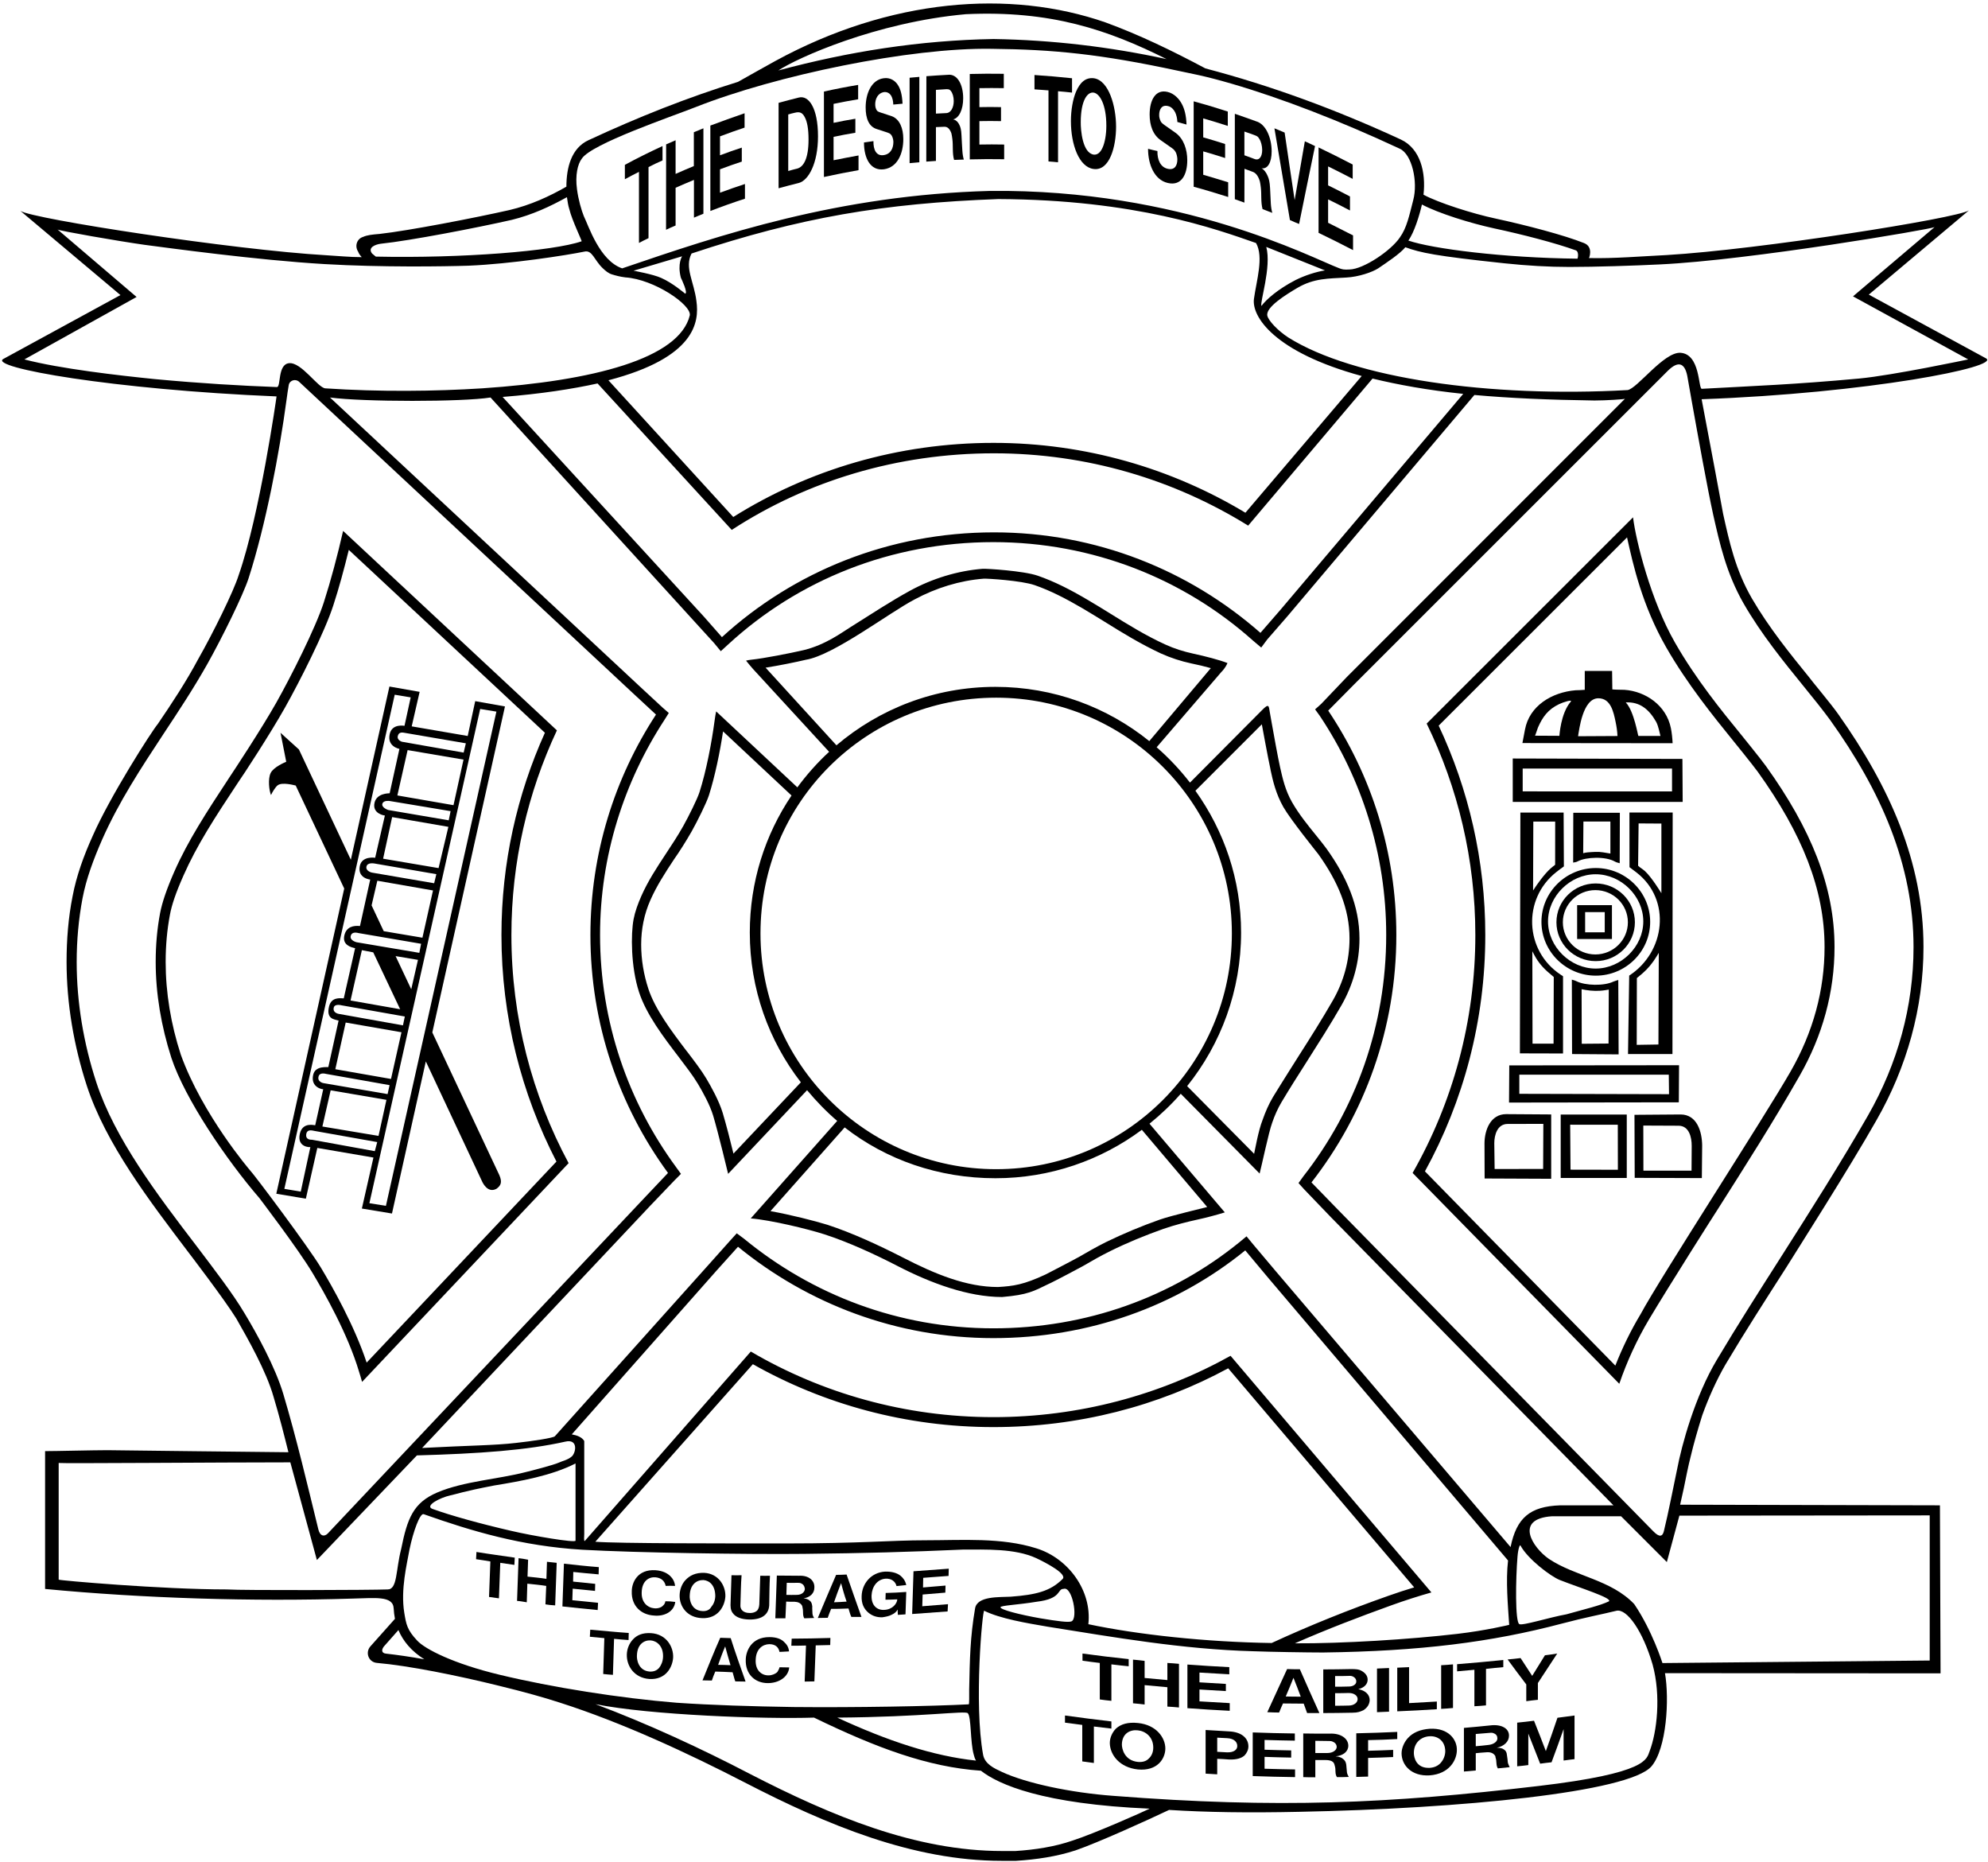 <?xml version="1.0" encoding="UTF-8"?>
<svg xmlns="http://www.w3.org/2000/svg" xmlns:xlink="http://www.w3.org/1999/xlink" width="536pt" height="502pt" viewBox="0 0 536 502" version="1.1">
<g id="surface1">
<path style=" stroke:none;fill-rule:nonzero;fill:rgb(0%,0%,0%);fill-opacity:1;" d="M 5.5 56.848 L 5.379 56.746 C 5.406 56.777 5.445 56.812 5.5 56.848 "/>
<path style=" stroke:none;fill-rule:nonzero;fill:rgb(0%,0%,0%);fill-opacity:1;" d="M 530.848 56.719 C 530.898 56.684 530.938 56.648 530.961 56.617 L 530.848 56.719 "/>
<path style=" stroke:none;fill-rule:nonzero;fill:rgb(0%,0%,0%);fill-opacity:1;" d="M 535.438 96.582 L 503.863 79.414 L 530.848 56.719 C 527.625 58.852 474.219 67.285 449.352 68.754 C 443.09 69.051 435.02 69.734 428.414 69.562 C 428.414 69.656 429.711 66.562 427.09 65.523 C 421.637 63.352 411.539 60.711 403.273 58.922 C 397.012 57.598 387.754 54.633 383.801 52.484 C 384.484 46.52 382.992 40.09 377.711 37.617 C 360.199 29.523 342.688 23.09 325.008 18.445 C 316.059 13.672 307.156 9.367 298.078 6.047 C 272.27 -2.926 239.977 -0.441 209.035 16.441 C 205.754 18.273 202.43 20.105 198.98 22.066 C 185.602 26.199 172.223 31.48 158.676 37.785 C 154.031 39.918 152.711 45.199 152.711 50.312 C 148.109 52.953 142.996 55.297 137.371 56.617 C 127.957 58.75 110.105 62.199 102.352 63.055 C 100.348 63.223 99.027 63.352 97.879 63.863 C 96.215 64.371 95.578 66.332 96.555 67.824 C 96.727 68.336 97.066 68.805 97.535 69.316 C 94.254 69.316 91.102 68.977 87.992 68.805 C 63.082 67.379 8.777 59.02 5.5 56.848 L 32.477 79.539 L 0.906 96.754 C -3.227 99.055 30.465 105.023 74.562 106.855 C 74.562 107.027 70.02 138.871 64.348 155.035 C 63.027 159.34 57.402 170.715 53.441 177.66 C 50.16 183.797 46.367 189.547 42.531 195.172 C 40.84 197.188 29.664 214.684 25.023 225.254 C 22.551 230.703 20.59 236.16 19.566 241.613 C 18.418 247.363 17.949 253.328 17.949 259.25 C 17.949 270.5 19.91 281.918 23.402 292.652 C 28.516 308.332 40.402 323.84 50.797 337.559 C 50.797 337.559 60.555 350.301 63.707 355.41 C 66.816 360.863 71.801 369.598 73.762 376.543 C 75.297 381.656 76.531 386.516 77.766 391.457 C 63.027 391.285 40.402 391.07 28.984 390.902 C 25.363 390.902 14.965 391.156 12.156 391.156 L 12.156 428.309 C 38.316 430.824 68.309 431.762 95.023 430.906 C 100.988 430.781 105.973 430.055 106.141 433.551 C 106.184 434.488 106.312 435.426 106.484 436.363 L 99.879 443.773 C 98.391 445.438 99.367 448.078 101.668 448.25 C 110.062 448.973 123.27 451.613 134.602 454.426 C 141.121 456.004 147.043 457.664 151.047 458.984 C 167.578 464.27 185.43 472.535 200.77 480.457 C 223.094 492.004 246.23 501.59 270.004 501.59 C 271.324 501.59 272.645 501.59 273.965 501.59 C 279.418 501.25 284.871 500.441 289.984 498.777 C 296.125 496.66 309.516 490.574 315.207 487.871 C 325.137 488.512 336.723 488.68 350.273 488.383 C 393.855 487.531 439.148 483.102 445.238 476.156 C 449.371 471.34 450.121 457.949 448.906 451.008 L 523.207 451.062 L 523.039 405.77 L 452.992 405.602 C 453.676 402.66 454.312 399.68 454.824 397.035 C 455.168 395.375 455.508 393.883 455.805 392.734 C 456.656 389.113 457.809 385.148 458.961 381.484 C 460.621 376.887 462.75 372.07 465.223 367.809 C 470.336 359.203 475.957 350.469 481.582 341.691 C 483.844 338.035 498.582 314.938 505.867 302.07 C 514.133 287.668 518.605 271.648 518.605 255.289 C 518.605 232.195 509.316 211.871 495.641 192.531 C 493.809 189.891 487.844 182.773 487.844 182.645 C 482.73 176.34 476.98 169.27 472.336 161.301 C 467.863 153.547 466.242 145.961 464.582 138.508 C 464.582 138.379 460.621 117.203 458.789 107.617 C 503.566 106 539.738 98.883 535.438 96.582 Z M 402.848 61.562 C 410.43 63.18 419.465 65.523 424.875 67.484 C 425.598 67.738 425.543 69.086 425.328 69.727 C 405.348 69.512 386.145 67.059 379.715 64.844 C 381.344 62.586 382.75 57.887 383.379 55.129 C 387.855 57.492 396.371 60.156 402.848 61.562 Z M 260.414 3.824 C 283.301 2.762 298.727 8.031 314.527 15.93 C 299.188 12.605 283.68 10.773 267.871 10.52 C 248.02 10.859 228.848 13.887 209.844 18.996 C 214.758 15.723 236.066 6.008 260.414 3.824 Z M 156.887 42.73 C 159.527 38.766 180.789 31.523 187.52 28.883 C 209.121 20.32 245.465 12.777 267.402 13.16 C 284.02 13.332 296.676 14.566 317.68 19.086 C 321.301 19.895 324.195 20.277 332.121 22.578 C 345.672 26.539 361.434 32.633 377.41 40.09 C 380.691 41.578 382.355 48.992 381.035 53.934 C 379.926 58.238 379.285 61.434 377.41 64.031 C 375.027 67.566 367.656 72.555 363.863 72.641 C 362.371 72.723 361.945 72.641 361.051 72.297 C 353.594 69.484 318.523 50.898 266.895 51.465 C 226.035 52.57 194.207 63.309 167.75 72.34 C 161.656 70.254 158.676 60.836 157.398 58.238 C 156.801 56.789 155.906 53.723 155.566 50.996 C 155.055 47.246 155.734 44.223 156.887 42.73 Z M 355.895 193.039 C 367.102 209.871 373.746 230.195 373.746 252.008 C 373.746 276.633 365.48 299.086 351.422 317.066 L 350.102 318.898 L 351.594 320.559 L 358.879 328.145 L 435.016 405.77 L 420.656 405.77 C 412.508 406.047 408.879 409.156 407.277 417.02 L 343.84 342.504 L 337.875 335.43 L 336.086 333.258 L 334.082 334.918 C 315.934 349.617 292.969 358.055 267.828 358.055 C 242.266 358.055 218.961 348.977 200.641 333.938 L 198.641 332.445 L 196.977 334.277 L 191.227 340.715 L 149.602 387.152 C 149.133 387.621 143.465 388.473 139.16 388.941 C 133.367 389.625 126.551 389.625 113.812 390.305 L 175.336 324.992 L 181.938 318.09 L 183.598 316.426 L 182.277 314.594 C 169.41 297.086 161.785 275.441 161.785 252.008 C 161.785 230.703 168.262 210.723 179.168 194.023 L 180.32 192.188 L 178.656 190.742 L 172.223 184.777 L 88.973 107.148 C 97.938 108.359 124.719 108.359 132.258 107.148 L 187.73 168.074 L 192.547 173.359 L 194.336 175.531 L 196.34 173.699 C 215.172 156.359 240.266 146.133 267.828 146.133 C 294.586 146.133 319.215 156.02 337.875 172.719 L 340.047 174.551 L 341.664 172.379 L 347.117 166.113 L 397.52 106.469 C 406.938 107.32 417.676 107.789 429.902 107.957 C 433.012 107.957 438.125 107.617 438.125 107.488 L 363.141 182.477 L 356.238 189.719 L 354.574 191.211 Z M 420.539 425.895 C 425.992 428.039 435.074 430.848 433.754 431.672 C 431.277 432.828 427.645 433.656 422.359 435.141 C 417.734 435.969 410.465 438.281 409.641 437.785 C 408.48 437.289 408.648 425.562 409.145 419.617 C 409.309 417.469 409.805 416.148 409.969 416.641 C 411.949 420.277 418.062 424.902 420.539 425.895 Z M 279.418 417.359 C 270.004 414.379 259.438 415.188 249.68 415.188 C 240.094 415.188 232.172 416.039 212.188 416.039 C 195.828 416.039 166.477 416.07 160.512 415.582 L 202.984 367.723 C 222.156 378.547 244.312 384.68 267.828 384.68 C 290.625 384.68 312.27 379.059 331.141 368.832 L 381.289 427.883 C 378.988 428.566 376.688 429.332 374.387 430.141 C 363.734 433.891 353.297 438.066 342.859 442.879 C 325.176 442.625 306.688 440.621 293.438 437.809 C 294.461 428.734 287.98 420 279.418 417.359 Z M 288.906 437.043 C 288.082 437.375 285.438 437.043 280.484 436.219 C 274.867 435.227 269.746 433.906 269.746 433.246 C 269.746 432.75 274.539 432.586 279.492 431.758 C 286.43 430.934 284.945 428.289 286.762 428.289 C 289.074 427.465 290.727 436.219 288.906 437.043 Z M 375.195 432.699 C 378.859 431.379 382.48 430.227 385.934 429.246 L 331.781 365.465 C 312.777 376.031 290.965 381.996 267.828 381.996 C 244.055 381.996 221.602 375.562 202.43 364.316 L 157.652 415.398 C 157.355 415.398 157.523 414.035 157.523 413.527 L 157.523 388.43 C 156.887 387.363 155.566 386.898 154.16 386.641 L 193.188 342.504 L 198.98 336.07 C 217.812 351.449 241.758 360.695 267.828 360.695 C 293.605 360.695 317.254 352.09 335.742 337.047 L 341.836 344.336 L 406.598 420.641 C 405.957 426.094 406.566 432.871 406.906 437.984 C 406.906 437.984 400.754 439.5 392.906 440.418 C 380.238 441.898 361.961 443.043 349.121 442.965 C 357.855 439.133 366.461 435.852 375.195 432.699 Z M 345.285 164.312 L 339.836 170.59 C 320.676 153.742 295.57 143.5 267.984 143.5 C 239.738 143.5 213.973 154.07 194.645 171.746 L 189.855 166.297 L 135.512 106.996 C 145.918 106.172 154.344 104.848 161.117 103.363 L 197.289 142.84 C 217.605 129.625 241.887 122.191 267.984 122.191 C 293.09 122.191 316.547 129.297 336.531 141.684 L 370.062 102.043 C 376.836 103.691 384.93 105.18 394.512 106.172 Z M 335.785 138.211 C 315.977 126.277 292.668 119.379 267.871 119.379 C 242.141 119.379 218.023 126.621 197.703 139.359 L 164.043 102.504 C 187.562 96.371 188.539 86.742 187.773 81.203 C 187.137 75.918 184.492 72.129 186.453 68.336 C 215.852 58.578 238.164 54.809 269.18 53.656 C 306.188 53.82 327.938 61.773 338.652 65.508 C 340.781 69.297 338.77 75.578 338.086 80.562 C 337.449 85.336 343.539 94.922 367.145 101.355 Z M 340.113 82.469 C 339.59 81.633 342.871 72 341.41 66.562 L 357.238 72.891 C 355.047 73.215 351.93 74.176 349.289 75.496 C 344.496 77.973 341.32 80.801 340.113 82.469 Z M 183.574 74.867 C 183.738 75.195 185.559 78.996 184.73 79.16 C 184.73 79.16 181.355 76.262 178.281 74.922 C 176.137 73.93 170.816 72.973 170.816 72.973 L 183.906 69.086 C 183.906 69.086 182.586 71.066 183.574 74.867 Z M 102.645 65.703 C 110.57 64.879 128.574 61.406 137.992 59.262 C 143.441 57.938 148.398 55.629 152.855 53.148 C 153.023 54.305 153.188 55.461 153.52 56.453 C 154.18 59.262 156.984 65.039 156.82 65.039 C 149.223 67.684 124.613 69.668 101.32 69.172 L 100.328 68.348 C 99.008 66.695 101.32 65.867 102.645 65.703 Z M 41.773 102.191 C 32.035 101.215 16.16 99.395 6.574 96.883 L 36.824 80.051 L 15.52 61.859 C 15.82 62.199 32.035 65.02 38.953 65.992 C 45.184 66.805 69.215 70.117 87.547 71.188 C 103.02 72.09 119.688 71.836 126.336 71.617 C 137.758 71.148 152.754 68.805 157.566 67.824 C 159.695 67.312 160.211 70.125 162.508 72.297 C 163.234 72.98 164 73.66 164.98 73.961 C 165.961 74.258 167.152 74.598 168.602 74.77 C 176.398 75.281 186.453 82.184 185.984 84.996 C 183.152 96.672 159.941 102.676 129.961 104.68 C 117.434 105.488 102.223 105.656 87.695 104.68 C 85.691 104.508 81.262 97.562 77.938 97.902 C 74.785 98.203 75.809 104.336 74.656 104.336 C 64.984 103.977 54.004 103.34 41.773 102.191 Z M 76.402 375.82 C 74.23 368.492 69.203 359.414 65.965 354.047 C 62.727 348.594 57.871 342.332 53.016 335.898 C 42.449 322.094 30.902 306.883 25.957 291.715 C 22.551 281.277 20.676 270.242 20.676 259.293 C 20.676 253.5 21.188 247.746 22.254 242.121 C 23.23 236.969 25.148 231.77 27.535 226.316 C 32.094 216.047 37.93 207.188 44.152 197.727 C 48.07 191.805 52.16 185.629 55.91 178.98 C 59.832 171.996 65.539 160.449 67.031 155.848 C 71.676 141.402 75.34 122.062 77.258 107.746 C 77.469 106.254 77.641 104.934 77.852 103.781 C 78.109 102.461 79.727 102.035 80.664 102.93 L 170.434 186.652 L 176.867 192.617 C 165.703 209.699 159.188 230.109 159.188 252.051 C 159.188 276.035 166.941 298.191 180.105 316.172 L 173.414 323.242 L 88.418 413.312 C 87.438 414.336 86.246 414.078 85.82 412.203 C 82.922 400.359 79.941 387.707 76.402 375.82 Z M 104.48 428.438 C 100.348 428.609 65.84 428.734 61.066 428.438 C 43.727 428.438 15.82 426.008 15.82 425.797 L 15.82 394.352 C 16.672 394.523 59.789 394.184 78.277 394.184 L 85.438 420.512 L 112.406 392.309 C 129.344 391.844 142.188 390.902 152.41 388.602 C 155.863 387.789 155.352 391.414 154.203 392.562 C 153.051 393.586 151.391 393.883 150.75 394.227 C 149.258 394.906 143.125 396.484 141.676 396.824 C 134.262 398.742 125.059 399.254 117.859 402.32 C 111.426 405.09 109.824 409.266 108.164 417.531 C 106.672 423.281 107.188 428.488 104.48 428.438 Z M 155.176 394.48 L 155.176 415.293 C 155.176 415.953 143.449 413.973 137.832 412.648 C 129.902 410.832 121.48 408.52 116.523 406.703 C 114.539 405.879 118.508 403.73 121.48 403.07 C 123.133 402.738 124.617 402.078 133.207 400.426 C 140.309 399.27 148.734 397.785 155.176 394.48 Z M 104.012 445.734 C 102.82 445.605 102.691 444.586 103.844 443.434 L 107.422 439.387 C 108.656 442.328 110.871 445.055 114.406 447.27 C 110.66 446.586 107.078 446.078 104.012 445.734 Z M 134.73 451.445 C 122.289 448.461 114.621 444.543 112.492 442.242 C 109.766 439.344 109.508 437.852 108.996 434.699 C 107.977 428.438 109.723 421.578 110.402 417.699 C 111.426 412.715 113.258 407.773 114.238 408.156 C 127.148 412.715 140.609 416.762 157.055 417.742 C 171.199 418.551 201.793 419.02 216.789 418.852 C 233.148 418.68 245.035 418.34 259.566 417.699 C 265.871 417.699 273.625 417.359 279.379 420 C 282.188 421.324 287.812 424.305 286.492 425.625 C 283.211 428.906 279.379 429.887 272.473 430.398 C 269.492 430.566 263.402 430.148 262.891 433.602 C 261.57 441.355 261.48 447.125 261.309 455.391 C 261.309 457.051 261.355 459.41 261.188 459.41 C 251.305 459.922 230.551 460.305 213.891 460.137 C 202.773 459.965 191.863 459.625 182.449 458.984 C 167.195 457.75 148.875 454.852 134.73 451.445 Z M 263.145 474.578 C 251.555 473.344 239.285 469.254 225.734 462.988 C 248.785 462.82 260.203 461.074 260.93 461.797 C 261.906 462.777 261.566 469.551 262.547 473.004 C 262.676 473.516 262.844 474.066 263.145 474.578 Z M 289.176 496.137 C 284.359 497.801 279.078 498.609 273.797 498.949 C 272.645 498.949 271.324 498.949 270.172 498.949 C 246.867 498.949 224.246 489.535 202.09 478.113 C 189.18 471.383 174.566 464.609 160.551 459.367 C 175.363 462.332 206.16 463.426 219.473 462.988 C 236.258 471.129 250.156 476.324 264.473 477.305 C 269.234 481.031 281.152 486.312 309.969 487.531 C 308.645 488.215 294.93 494.305 289.176 496.137 Z M 444.77 472.023 C 443.918 474.152 444.43 477.945 414.691 481.438 C 374.43 486.168 344.605 487.531 300.211 484.082 C 288.621 483.227 276.691 480.672 270.172 477.648 C 268.043 476.668 265.531 475.516 265.062 473.004 C 262.547 459.285 264.891 433.848 265.359 434.188 C 269.66 436.32 276.777 437.512 282.527 438.492 C 300.211 441.305 318.871 444.586 337.875 445.098 C 342.133 445.266 352.402 445.438 356.703 445.438 C 382.824 445.098 402.121 442.668 421.125 437.641 C 427.387 435.977 431.859 435.168 435.824 434.188 C 438.637 433.551 442.938 439.645 445.582 448.719 C 447.883 457.152 446.73 466.91 444.77 472.023 Z M 520.285 408.48 L 520.285 447.602 L 448.227 448.285 C 448.227 448.285 445.496 439.566 440.617 432.391 C 434.359 425.797 424.723 424.949 417.621 420.215 C 413.223 417.172 408.148 409.395 418.465 408.715 L 437.066 408.715 L 449.41 421.062 L 452.793 408.547 Z M 461.941 138.891 C 463.645 146.391 465.391 154.398 470.078 162.621 C 474.895 171.016 481.07 178.555 486.184 184.859 C 488.996 188.312 491.426 191.336 493.426 194.062 C 507.059 213.109 515.922 232.965 515.922 255.289 C 515.922 271.223 511.66 286.688 503.609 300.746 C 496.152 313.742 488.27 326.098 480.391 338.496 C 474.469 347.785 468.504 357.117 462.922 366.488 C 456.992 376.379 453.41 389.531 452.191 395.984 C 451.129 401.012 449.84 407.73 448.605 412.758 C 448.223 414.25 447.371 414.418 445.75 412.758 L 360.883 326.227 L 353.594 318.727 C 367.953 300.324 376.477 277.188 376.477 252.051 C 376.477 229.641 369.699 208.848 358.109 191.551 L 365.184 184.395 L 449.672 99.949 C 452.441 97.223 454.188 97.777 454.91 101.27 C 455.297 103.355 455.68 105.617 456.145 108.258 C 457.895 117.973 460.277 131.305 461.941 138.891 Z M 501.266 102.035 C 483.586 103.656 473.531 103.996 458.832 104.805 C 457.852 104.805 458.488 95.391 453.035 95.094 C 448.562 94.922 441.488 104.68 438.848 105.145 C 401.633 107.223 364.949 102.027 347.332 90.961 C 344.52 89.129 342.051 86.484 341.711 85.164 C 341.07 82.863 346.82 79.371 349.762 77.621 C 354.32 74.938 358.281 75.109 362.969 74.812 C 366.336 74.641 370.027 73.348 371.602 72.324 C 373.859 70.789 377.445 68.43 378.906 66.645 C 383.039 68.133 386.828 68.977 405.66 70.977 C 411.754 71.617 417.547 71.957 423.129 71.957 C 430.242 71.957 440.641 71.617 447.582 71.273 C 471.867 70.125 520.949 61.73 521.59 61.219 L 499.605 79.883 L 530.664 96.883 C 530.664 96.883 510.34 101.184 501.266 102.035 "/>
<path style=" stroke:none;fill-rule:nonzero;fill:rgb(0%,0%,0%);fill-opacity:1;" d="M 220.547 36.75 C 220.547 29.059 218.023 25.605 215.371 26.297 C 213.547 26.758 211.723 27.219 209.922 27.723 L 209.922 50.746 C 211.723 50.242 213.547 49.781 215.371 49.32 C 217.996 48.629 220.547 44.023 220.547 36.75 Z M 212.523 46.098 L 212.523 30.855 C 213.098 30.672 213.672 30.531 214.273 30.395 C 215.824 29.98 216.473 30.531 217.074 31.777 C 217.598 32.836 217.996 34.586 217.996 37.625 C 217.996 42.734 216.672 44.992 214.922 45.453 C 214.098 45.637 213.324 45.867 212.523 46.098 "/>
<path style=" stroke:none;fill-rule:nonzero;fill:rgb(0%,0%,0%);fill-opacity:1;" d="M 294.84 45.547 C 299.188 46.145 300.914 39.465 300.914 34.172 C 300.914 28.691 298.988 21.691 294.938 21.094 C 292.715 20.816 291.188 22.199 290.09 24.777 C 289.289 26.711 288.738 29.566 288.738 32.648 C 288.738 39.004 290.941 45.039 294.84 45.547 Z M 294.84 24.961 C 296.488 25.191 298.289 28.137 298.289 33.895 C 298.289 36.379 297.863 38.406 297.34 39.648 C 296.688 41.172 295.863 41.77 294.891 41.676 C 291.863 41.262 291.363 35.09 291.391 32.926 C 291.391 27.172 293.141 24.73 294.84 24.961 "/>
<path style=" stroke:none;fill-rule:nonzero;fill:rgb(0%,0%,0%);fill-opacity:1;" d="M 350.258 60.371 C 351.684 53.371 353.105 46.328 354.559 39.375 C 353.633 38.914 352.707 38.5 351.809 38.086 C 350.883 43.379 349.957 48.629 349.059 53.926 C 348.133 47.848 347.258 41.816 346.359 35.734 C 345.434 35.367 344.508 34.953 343.609 34.586 C 344.984 42.828 346.383 51.07 347.785 59.312 C 348.582 59.684 349.434 60.051 350.258 60.371 "/>
<path style=" stroke:none;fill-rule:nonzero;fill:rgb(0%,0%,0%);fill-opacity:1;" d="M 314.812 45.496 C 312.836 45.039 312.012 43.012 312.062 40.711 C 311.215 40.523 310.363 40.34 309.535 40.109 C 309.535 44.348 311.238 48.492 314.863 49.32 C 318.535 50.195 320.109 47.062 320.109 43.195 C 320.109 40.297 319.137 37.395 316.988 35.828 C 315.988 35.137 315.012 34.445 314.039 33.758 C 313.137 33.109 313.035 32.926 312.863 32.512 C 312.664 32.051 312.512 31.547 312.535 30.945 C 312.535 29.613 313.16 28.137 314.938 28.598 C 315.812 28.781 316.461 29.52 316.836 30.258 C 317.188 30.992 317.41 31.914 317.438 32.883 C 318.238 33.109 319.086 33.344 319.91 33.57 C 319.812 30.992 319.336 29.336 318.66 28.047 C 317.938 26.664 316.586 25.191 314.785 24.777 C 311.488 23.992 309.965 27.078 309.965 30.855 C 309.965 33.801 310.84 36.379 313.035 37.855 C 313.887 38.453 314.738 39.051 315.586 39.648 C 316.035 39.973 316.711 40.297 317.137 41.355 C 317.336 41.906 317.438 42.551 317.438 42.965 C 317.438 44.484 316.812 45.961 314.812 45.496 "/>
<path style=" stroke:none;fill-rule:nonzero;fill:rgb(0%,0%,0%);fill-opacity:1;" d="M 238.223 41.816 C 236.27 42.09 235.445 40.387 235.496 38.039 C 234.645 38.176 233.797 38.27 232.945 38.406 C 232.945 42.645 234.672 46.098 238.297 45.637 C 241.969 45.129 243.547 41.398 243.547 37.484 C 243.547 34.586 242.57 32.098 240.422 31.316 C 239.422 30.992 238.445 30.672 237.473 30.348 C 236.57 30.07 236.473 29.887 236.297 29.566 C 236.07 29.152 235.973 28.691 235.973 28.094 C 235.973 26.758 236.594 25.098 238.371 24.82 C 239.246 24.73 239.895 25.191 240.27 25.789 C 240.621 26.387 240.82 27.219 240.844 28.184 C 241.672 28.094 242.496 28.047 243.344 27.953 C 243.219 25.422 242.77 23.945 242.07 22.887 C 241.371 21.781 240.02 20.816 238.223 21.094 C 234.922 21.555 233.395 25.238 233.395 28.969 C 233.395 31.914 234.246 34.172 236.473 34.816 C 237.32 35.09 238.172 35.367 239.02 35.645 C 239.469 35.828 240.121 35.875 240.547 36.797 C 240.77 37.301 240.871 37.855 240.871 38.27 C 240.871 39.789 240.27 41.539 238.223 41.816 "/>
<path style=" stroke:none;fill-rule:nonzero;fill:rgb(0%,0%,0%);fill-opacity:1;" d="M 182.152 50.609 C 183.801 49.871 185.453 49.184 187.102 48.492 L 187.102 58.668 C 187.926 58.301 188.801 57.977 189.652 57.609 L 189.652 34.586 C 188.777 34.953 187.926 35.273 187.074 35.645 L 187.074 44.762 C 185.426 45.453 183.777 46.145 182.152 46.879 L 182.152 37.809 C 181.301 38.176 180.453 38.547 179.602 38.914 C 179.578 46.605 179.578 54.246 179.578 61.938 C 180.426 61.523 181.277 61.156 182.152 60.785 L 182.152 50.609 "/>
<path style=" stroke:none;fill-rule:nonzero;fill:rgb(0%,0%,0%);fill-opacity:1;" d="M 335.535 45.496 C 336.258 45.773 337.035 46.051 337.785 46.328 C 338.684 46.648 339.309 47.617 339.684 48.906 C 339.809 49.41 339.859 49.965 339.934 50.473 C 340.184 52.453 339.883 54.387 340.41 56.367 C 341.285 56.688 342.16 57.059 343.035 57.379 C 342.859 56.828 342.684 55.766 342.633 54.848 C 342.559 53.465 342.484 52.082 342.434 50.703 C 342.336 48.996 342.133 48.215 341.785 47.434 C 341.41 46.512 340.785 45.684 340.133 45.359 C 341.758 45.637 342.859 43.84 342.859 40.801 C 342.859 37.164 341.309 33.434 338.66 32.695 C 336.734 32.008 334.836 31.316 332.934 30.672 L 332.934 53.695 C 333.785 54.02 334.637 54.293 335.512 54.617 C 335.512 51.578 335.512 48.539 335.535 45.496 Z M 335.512 35.461 C 336.461 35.781 337.41 36.105 338.359 36.473 C 339.059 36.703 339.258 36.98 339.508 37.395 C 340.008 38.129 340.309 39.375 340.309 40.434 C 340.309 42.137 339.586 43.336 338.285 42.875 C 337.359 42.504 336.41 42.184 335.512 41.859 L 335.512 35.461 "/>
<path style=" stroke:none;fill-rule:nonzero;fill:rgb(0%,0%,0%);fill-opacity:1;" d="M 172.277 65.484 C 173.129 65.023 173.977 64.609 174.852 64.195 L 174.852 45.039 C 176.102 44.395 177.352 43.797 178.629 43.242 L 178.629 39.375 C 175.227 40.938 171.852 42.598 168.477 44.438 L 168.477 48.309 C 169.727 47.617 171.004 46.973 172.277 46.328 L 172.277 65.484 "/>
<path style=" stroke:none;fill-rule:nonzero;fill:rgb(0%,0%,0%);fill-opacity:1;" d="M 282.691 43.52 C 283.539 43.562 284.391 43.656 285.266 43.746 L 285.266 24.594 C 286.516 24.684 287.766 24.82 289.039 24.961 L 289.039 21.094 C 285.641 20.723 282.289 20.449 278.914 20.219 L 278.914 24.086 C 280.164 24.176 281.414 24.27 282.691 24.363 L 282.691 43.52 "/>
<path style=" stroke:none;fill-rule:nonzero;fill:rgb(0%,0%,0%);fill-opacity:1;" d="M 252.344 34.262 C 253.094 34.215 253.844 34.215 254.594 34.172 C 255.52 34.125 256.117 34.816 256.52 35.965 C 256.645 36.426 256.691 36.934 256.77 37.438 C 257.02 39.281 256.719 41.355 257.242 43.105 C 258.117 43.059 258.992 43.059 259.867 43.012 C 259.691 42.504 259.52 41.539 259.469 40.617 C 259.395 39.281 259.293 37.945 259.242 36.566 C 259.168 34.906 258.969 34.215 258.617 33.57 C 258.242 32.789 257.617 32.281 256.969 32.191 C 258.594 31.82 259.691 29.52 259.691 26.48 C 259.691 22.844 258.145 19.805 255.492 20.172 C 253.57 20.262 251.668 20.402 249.77 20.539 C 249.742 28.23 249.742 35.922 249.742 43.562 C 250.594 43.52 251.469 43.426 252.344 43.379 Z M 252.344 24.223 C 253.293 24.176 254.242 24.086 255.195 24.039 C 255.895 24.039 256.094 24.176 256.344 24.5 C 256.844 25.055 257.145 26.156 257.145 27.219 C 257.145 28.922 256.418 30.441 255.117 30.488 C 254.195 30.531 253.242 30.578 252.344 30.625 L 252.344 24.223 "/>
<path style=" stroke:none;fill-rule:nonzero;fill:rgb(0%,0%,0%);fill-opacity:1;" d="M 364.809 63.457 C 362.559 62.305 360.309 61.156 358.082 60.051 L 358.082 53.742 C 360.031 54.707 362.008 55.676 363.98 56.734 L 363.98 52.961 C 362.008 51.898 360.031 50.934 358.082 49.965 L 358.082 44.855 C 360.281 45.914 362.48 47.062 364.707 48.215 L 364.707 44.348 C 361.633 42.734 358.559 41.215 355.508 39.742 L 355.508 62.766 C 358.582 64.238 361.707 65.805 364.809 67.418 L 364.809 63.457 "/>
<path style=" stroke:none;fill-rule:nonzero;fill:rgb(0%,0%,0%);fill-opacity:1;" d="M 200.852 49.598 C 198.602 50.336 196.352 51.117 194.125 51.945 L 194.125 45.637 C 196.074 44.898 198.023 44.211 200 43.562 L 200 39.789 C 198.023 40.434 196.074 41.121 194.125 41.859 L 194.125 36.75 C 196.324 35.922 198.523 35.137 200.75 34.398 L 200.75 30.531 C 197.648 31.59 194.602 32.695 191.523 33.848 L 191.523 56.871 C 194.625 55.676 197.727 54.57 200.852 53.559 L 200.852 49.598 "/>
<path style=" stroke:none;fill-rule:nonzero;fill:rgb(0%,0%,0%);fill-opacity:1;" d="M 331.137 49.137 C 328.887 48.445 326.637 47.754 324.41 47.109 L 324.41 40.801 C 326.359 41.355 328.336 41.953 330.312 42.598 L 330.312 38.82 C 328.336 38.176 326.359 37.578 324.41 37.023 L 324.41 31.914 C 326.609 32.559 328.812 33.203 331.035 33.941 L 331.035 30.07 C 327.961 29.059 324.887 28.137 321.836 27.309 L 321.836 50.336 C 324.91 51.16 328.035 52.129 331.137 53.098 L 331.137 49.137 "/>
<path style=" stroke:none;fill-rule:nonzero;fill:rgb(0%,0%,0%);fill-opacity:1;" d="M 231.473 41.906 C 229.223 42.32 226.973 42.734 224.746 43.195 L 224.746 36.887 C 226.695 36.473 228.645 36.105 230.621 35.781 L 230.621 32.008 C 228.645 32.328 226.695 32.695 224.746 33.109 L 224.746 28 C 226.945 27.539 229.148 27.125 231.371 26.758 L 231.371 22.887 C 228.297 23.395 225.195 23.992 222.148 24.684 L 222.148 47.711 C 225.246 47.02 228.348 46.418 231.473 45.867 L 231.473 41.906 "/>
<path style=" stroke:none;fill-rule:nonzero;fill:rgb(0%,0%,0%);fill-opacity:1;" d="M 270.742 42.922 L 270.742 38.961 C 268.492 38.914 266.293 38.914 264.066 38.961 L 264.066 32.648 C 266.016 32.605 267.941 32.605 269.891 32.648 L 269.891 28.875 C 267.941 28.828 266.016 28.828 264.066 28.875 L 264.066 23.762 C 266.266 23.719 268.441 23.719 270.641 23.762 L 270.641 19.895 C 267.566 19.852 264.52 19.852 261.469 19.941 L 261.469 42.965 C 264.543 42.875 267.641 42.875 270.742 42.922 "/>
<path style=" stroke:none;fill-rule:nonzero;fill:rgb(0%,0%,0%);fill-opacity:1;" d="M 247.871 20.723 C 246.969 20.816 246.121 20.863 245.246 20.953 L 245.246 43.98 C 246.121 43.887 246.992 43.84 247.871 43.746 L 247.871 20.723 "/>
<path style=" stroke:none;fill-rule:nonzero;fill:rgb(0%,0%,0%);fill-opacity:1;" d="M 440.297 139.445 L 384.656 195.043 C 393.047 212.258 397.777 231.602 397.777 252.051 C 397.777 275.355 391.641 297.254 380.863 316.172 L 436.59 373.008 C 438.594 367.129 441.363 361.078 444.645 355.582 C 450.055 346.508 462.664 326.652 462.836 326.438 C 470.633 314.168 478.09 302.453 485.117 290.141 C 491.426 279.191 494.621 267.348 494.621 255.289 C 494.621 238.973 488.27 223.422 476.129 206.504 C 474.766 204.59 469.355 197.941 469.227 197.77 C 464.328 191.766 457.254 183.113 451.59 173.188 C 445.113 161.898 441.074 145.852 440.297 139.445 Z M 473.957 208.082 C 485.887 224.742 491.934 239.738 491.934 255.289 C 491.934 266.879 488.867 278.211 482.773 288.82 C 475.789 301.047 447.566 344.488 442.344 354.219 C 439.699 358.605 437.398 363.336 435.523 368.109 L 384.188 315.746 C 394.582 296.828 400.461 275.102 400.461 252.051 C 400.461 231.855 395.945 212.727 387.895 195.598 L 438.68 144.855 C 440.297 152.141 442.727 163.133 449.246 174.508 C 454.996 184.52 462.109 193.254 466.969 199.262 C 467.012 199.305 472.637 206.25 473.957 208.082 "/>
<path style=" stroke:none;fill-rule:nonzero;fill:rgb(0%,0%,0%);fill-opacity:1;" d="M 97.621 372.496 L 153.309 313.531 C 143.465 295.211 137.883 274.246 137.883 252.051 C 137.883 232.324 142.312 213.621 150.152 196.875 L 92.508 143.109 C 90.977 149.797 89.227 156.402 87.309 162.367 C 85.094 169.227 78.449 182.391 74.484 189.422 C 70.523 196.449 62.875 208.02 61.918 209.445 C 55.527 219.16 50.711 226.57 47.008 234.922 C 44.918 239.695 43.727 243.23 43.172 246.086 C 42.363 250.348 41.977 254.734 41.977 259.293 C 41.977 267.855 43.469 276.633 46.195 285.113 C 49.82 296.148 61.09 312.715 69.969 322.988 C 70.012 323.074 80.281 336.496 84.242 343.098 C 87.48 348.508 93.785 359.586 96.812 369.77 C 97.109 370.664 97.367 371.602 97.621 372.496 Z M 67.422 315.473 C 67.422 315.473 54.598 300.539 48.754 284.305 C 46.07 276.078 44.664 267.559 44.664 259.293 C 44.664 254.863 45.047 250.645 45.812 246.598 C 46.281 243.996 47.391 240.676 49.477 235.988 C 53.055 227.895 57.742 220.648 64.176 210.938 C 65.555 208.996 72.91 197.727 76.832 190.742 C 80.793 183.711 87.566 170.332 89.867 163.176 C 91.402 158.488 92.766 153.418 94.043 148.223 L 146.914 197.516 C 139.418 214.133 135.199 232.621 135.199 252.051 C 135.199 273.992 140.566 294.785 150.027 313.105 L 98.855 367.297 C 95.535 357.285 89.613 346.848 86.543 341.734 C 83.23 336.199 68.48 316.531 67.422 315.473 "/>
<path style=" stroke:none;fill-rule:nonzero;fill:rgb(0%,0%,0%);fill-opacity:1;" d="M 425.02 264.484 C 424.566 264.266 424.16 264.191 423.797 264.062 L 423.855 284.125 L 436.41 284.215 L 436.316 264.16 C 435.953 264.289 435.414 264.414 435.027 264.582 C 432.48 265.82 427.434 265.699 425.02 264.484 Z M 433.691 281.293 L 426.469 281.355 L 426.426 266.648 C 426.723 266.715 427.086 266.777 427.48 266.844 C 429.23 267.133 431.016 267.199 432.766 266.91 C 433.164 266.844 433.492 266.812 433.758 266.746 L 433.691 281.293 "/>
<path style=" stroke:none;fill-rule:nonzero;fill:rgb(0%,0%,0%);fill-opacity:1;" d="M 407.863 216.152 L 453.68 216.152 L 453.609 204.574 L 407.863 204.457 Z M 410.543 207.168 L 450.809 207.168 L 450.809 213.332 L 410.543 213.32 L 410.543 207.168 "/>
<path style=" stroke:none;fill-rule:nonzero;fill:rgb(0%,0%,0%);fill-opacity:1;" d="M 452.703 287.137 L 406.926 287.184 L 406.859 297.203 L 452.641 297.137 Z M 409.637 294.844 L 409.637 289.676 L 449.934 289.676 L 450 294.941 L 409.637 294.844 "/>
<path style=" stroke:none;fill-rule:nonzero;fill:rgb(0%,0%,0%);fill-opacity:1;" d="M 437.984 185.945 C 437.223 185.914 435.637 185.93 434.715 185.832 L 434.648 180.859 L 427.281 180.859 L 427.281 185.945 C 426.355 186.035 425.496 186.035 424.805 186.062 C 418.363 186.602 412.352 190.281 411.164 196.652 L 410.469 200.297 L 450.965 200.34 C 450.898 198.973 450.766 197.629 450.504 196.289 C 449.277 190.133 443.664 186.336 437.984 185.945 Z M 423.48 189.164 C 420.734 192.387 420.461 198.367 420.438 198.344 L 413.871 198.309 C 414.176 197.621 414.387 196.812 414.656 196.125 C 415.898 193.285 417.348 191.25 420.34 189.812 C 421.52 189.246 424.117 188.438 423.48 189.164 Z M 425.492 198.453 L 425.492 198.332 C 425.766 196.824 426.703 188.27 430.91 188.223 C 430.902 188.223 430.91 188.223 430.945 188.223 C 434.301 188.223 435.043 191.934 435.602 194.625 C 435.867 195.902 436.039 197.078 436.102 198.395 Z M 441.734 198.371 C 441.617 198.402 440.59 191.672 438.332 189.34 C 441.957 189.133 444.508 191.027 446.512 194.547 C 447.145 195.68 447.48 197.684 447.691 198.371 L 441.734 198.371 "/>
<path style=" stroke:none;fill-rule:nonzero;fill:rgb(0%,0%,0%);fill-opacity:1;" d="M 440.684 300.504 L 440.746 317.496 L 458.848 317.559 L 458.934 308.785 C 458.902 305.051 457.543 300.445 453.16 300.41 Z M 456.113 308.895 L 456.07 315.555 L 443.094 315.555 L 443.066 303.402 L 452.578 303.445 C 455.402 303.461 456.129 306.547 456.113 308.895 "/>
<path style=" stroke:none;fill-rule:nonzero;fill:rgb(0%,0%,0%);fill-opacity:1;" d="M 400.246 308.148 L 400.281 317.668 L 418.23 317.746 L 418.23 300.402 L 406.059 300.32 C 401.898 300.34 400.277 304.559 400.246 308.148 Z M 416.113 302.945 L 416.059 315.09 L 402.98 315.117 L 402.887 308.168 C 402.887 305.895 403.73 302.973 406.48 302.965 L 416.113 302.945 "/>
<path style=" stroke:none;fill-rule:nonzero;fill:rgb(0%,0%,0%);fill-opacity:1;" d="M 420.793 317.523 L 438.605 317.523 L 438.605 300.438 L 420.793 300.438 Z M 436.188 303.18 L 436.211 315.312 L 423.438 315.289 L 423.348 303.168 L 436.188 303.18 "/>
<path style=" stroke:none;fill-rule:nonzero;fill:rgb(0%,0%,0%);fill-opacity:1;" d="M 435.449 232.262 C 435.82 232.492 436.34 232.555 436.703 232.688 L 436.742 219.086 L 424.188 219.086 L 424.152 232.523 C 424.516 232.395 424.82 232.492 425.406 232.164 C 427.57 231.027 432.859 230.758 435.449 232.262 Z M 428.109 229.754 C 427.645 229.785 427.25 229.883 426.855 229.98 L 426.918 221.453 L 434.188 221.453 L 434.188 230.078 L 432.238 229.754 C 430.871 229.523 429.484 229.656 428.109 229.754 "/>
<path style=" stroke:none;fill-rule:nonzero;fill:rgb(0%,0%,0%);fill-opacity:1;" d="M 439.262 262.977 L 438.941 284.117 L 450.922 284.117 L 450.984 219.02 L 439.324 219.02 L 439.344 233.758 C 440.004 234.246 440.664 234.738 441.289 235.23 C 450.695 242.582 449.008 256.637 439.262 262.977 Z M 447.141 281.551 L 441.289 281.645 L 441.328 263.641 C 441.82 263.219 442.285 262.855 442.781 262.434 C 444.285 261.141 445.551 259.605 446.578 257.922 L 447.238 256.844 Z M 441.797 221.957 L 447.941 221.996 L 447.941 240.77 C 447.941 240.77 445.34 236.469 443.457 234.762 C 443.062 234.402 442.027 233.754 441.664 233.363 L 441.797 221.957 "/>
<path style=" stroke:none;fill-rule:nonzero;fill:rgb(0%,0%,0%);fill-opacity:1;" d="M 409.922 219.031 L 409.793 283.938 L 421.422 283.969 L 421.422 263.152 L 420.781 262.727 C 411.039 256.289 410.441 242.301 419.602 235.078 C 420.266 234.555 420.957 234.031 421.652 233.543 L 421.582 219.031 Z M 413.738 257.539 C 414.719 259.379 416.09 260.98 417.699 262.309 C 418.098 262.637 418.527 262.996 418.922 263.355 L 418.867 281.324 L 413.199 281.324 L 413.145 256.426 Z M 419.293 233.109 C 418.863 233.438 418.434 233.762 418.039 234.121 C 416.379 235.621 414.477 238.273 413.348 240.035 L 413.41 221.461 L 419.305 221.461 L 419.293 233.109 "/>
<path style=" stroke:none;fill-rule:nonzero;fill:rgb(0%,0%,0%);fill-opacity:1;" d="M 415.602 248.488 C 415.602 256.469 422.191 262.992 430.258 262.992 C 438.324 262.992 444.914 256.469 444.914 248.488 C 444.914 240.504 438.324 233.98 430.258 233.98 C 422.191 233.98 415.602 240.504 415.602 248.488 Z M 430.219 235.66 C 437.09 235.66 443.062 241.57 443.062 248.371 C 443.062 255.168 437.09 261.082 430.219 261.082 C 423.348 261.082 417.375 255.168 417.375 248.371 C 417.375 241.57 423.348 235.66 430.219 235.66 "/>
<path style=" stroke:none;fill-rule:nonzero;fill:rgb(0%,0%,0%);fill-opacity:1;" d="M 430.219 259.074 C 436.055 259.074 440.797 254.379 440.797 248.605 C 440.797 242.828 436.055 238.137 430.219 238.137 C 424.383 238.137 419.641 242.828 419.641 248.605 C 419.641 254.379 424.383 259.074 430.219 259.074 Z M 430.141 239.934 C 434.977 239.934 438.906 243.82 438.906 248.605 C 438.906 253.391 434.977 257.277 430.141 257.277 C 425.305 257.277 421.375 253.391 421.375 248.605 C 421.375 243.82 425.305 239.934 430.141 239.934 "/>
<path style=" stroke:none;fill-rule:nonzero;fill:rgb(0%,0%,0%);fill-opacity:1;" d="M 434.609 243.988 L 425.223 243.988 L 425.223 253.117 L 434.609 253.117 Z M 432.668 251.312 L 427.379 251.312 L 427.379 245.863 L 432.668 245.863 L 432.668 251.312 "/>
<path style=" stroke:none;fill-rule:nonzero;fill:rgb(0%,0%,0%);fill-opacity:1;" d="M 345.141 206.848 C 344.48 203.84 343.535 198.555 342.844 194.703 C 342.656 193.656 342.488 192.711 342.355 191.934 C 342.082 190.324 342.16 189.473 340.277 191.41 L 320.836 210.953 C 318.148 207.488 315.145 204.297 311.852 201.426 L 329.289 181.152 C 330.422 180.02 330.902 178.875 330.938 178.723 C 328.875 177.914 324.957 176.883 321.715 176.191 C 319.145 175.633 316.629 174.855 314.129 173.707 C 308.879 171.309 303.977 168.27 299.301 165.363 C 297.223 164.078 295.18 162.812 293.117 161.613 C 288.711 159.012 284.352 156.766 279.824 155.195 C 276.008 153.859 265.941 153.254 264.961 153.32 C 258.137 153.859 251.379 155.953 245.383 159.215 C 240.098 162.102 235.027 165.457 229.316 169.039 C 227.074 170.418 222.641 173.793 216.688 175.242 C 212.973 176.105 205.828 177.492 202.668 177.812 C 201.977 177.879 201.484 177.98 201.148 178.082 C 201.281 178.285 202.781 180.055 203.055 180.359 L 223.547 202.656 C 220.387 205.562 217.531 208.773 214.98 212.234 L 193.09 191.762 C 192.938 192.438 192.785 193.336 192.633 194.5 C 191.875 200.176 190.422 207.844 188.582 213.57 C 187.988 215.395 185.727 219.973 184.172 222.742 C 182.688 225.375 181.062 227.824 179.512 230.172 C 177.043 233.922 174.73 237.438 172.922 241.508 C 171.977 243.668 171.219 245.73 170.828 247.773 C 170.07 251.77 170.074 260.621 172.297 267.434 C 174.258 273.445 178.836 279.477 183.023 284.949 C 184.949 287.5 186.875 289.984 188.16 292.145 C 189.441 294.273 191.438 297.871 192.297 300.777 C 193.699 305.488 196.215 316.012 196.316 316.418 L 217.598 293.867 C 220.066 296.809 222.801 299.66 225.723 302.145 L 202.414 328.426 C 207.801 328.867 217.82 331.281 222.262 332.715 C 228.848 334.844 235.992 338.156 242.141 341.332 C 250.926 345.859 261.02 349.617 270.188 349.617 C 277.211 349.004 278.578 348.102 283.066 345.926 C 283.117 345.906 283.152 345.891 283.203 345.875 C 285.449 344.777 291.09 341.77 291.918 341.312 C 294.199 339.98 296.918 338.426 299.336 337.242 C 304.027 334.93 308.727 333.004 313.59 331.281 C 316.73 330.184 319.922 329.391 323.148 328.68 C 325.074 328.273 328.113 327.465 330.227 326.805 L 309.926 302.902 C 312.945 300.453 315.801 297.754 318.352 294.828 L 339.617 316.332 C 340.176 314.238 342.082 305.121 342.98 302.703 C 343.621 300.793 344.5 298.801 345.531 297.078 C 347.742 293.359 350.105 289.66 352.453 285.98 C 355.578 281.062 358.703 276.164 361.66 271.016 C 364.852 265.441 366.539 259.309 366.539 252.992 C 366.539 244.141 363.027 236.27 357.621 228.719 C 356.828 227.641 355.867 226.441 354.754 225.07 C 352.727 222.57 350.277 219.582 348.367 216.254 C 346.508 212.996 345.816 209.82 345.141 206.848 Z M 206.418 179.973 C 210.016 179.414 214.559 178.488 217.277 177.844 C 224.789 176.621 239.848 165.074 246.652 161.547 C 252.344 158.488 258.746 156.496 265.164 155.988 C 266.059 155.902 275.434 156.496 278.965 157.73 C 283.254 159.215 287.406 161.379 291.781 163.926 C 293.777 165.109 295.805 166.344 297.93 167.66 C 302.559 170.547 307.609 173.641 312.996 176.141 C 315.719 177.371 318.438 178.234 321.156 178.824 C 322.895 179.164 324.805 179.637 326.461 180.094 L 309.871 199.77 C 298.523 190.613 284.098 185.145 268.391 185.145 C 252.039 185.145 237.09 191.07 225.52 200.902 Z M 197.754 310.961 C 196.855 307.277 195.93 303.633 194.863 300.016 C 193.883 296.758 191.723 292.887 190.457 290.762 C 189.09 288.465 187.094 285.879 185.219 283.41 L 185.137 283.328 C 180.895 277.738 176.656 272.078 174.832 266.605 C 173.547 262.703 172.871 258.633 172.871 254.598 C 172.871 250.445 173.688 246.355 175.371 242.59 C 177.078 238.754 179.238 235.41 181.738 231.625 C 183.023 229.816 184.949 226.812 186.504 224.074 C 188.074 221.27 190.457 216.473 191.133 214.398 C 192.785 209.211 194.137 202.59 194.949 197.152 L 213.41 214.43 C 206.281 225.004 202.16 237.707 202.16 251.371 C 202.16 266.59 207.277 280.559 215.926 291.738 Z M 325.48 325.352 C 324.414 325.656 315.973 327.617 312.711 328.746 C 307.746 330.504 302.949 332.496 298.152 334.828 C 295.684 336.062 292.934 337.633 290.668 338.949 L 290.586 338.984 C 289.789 339.457 282.02 343.492 281.938 343.527 C 275.969 346.316 273.246 346.672 269.066 346.922 C 260.57 346.922 252.09 343.441 243.391 338.949 C 237.141 335.758 229.879 332.363 223.09 330.148 C 219.695 329.102 213.207 327.445 207.734 326.465 L 227.734 303.902 C 238.965 312.648 253.07 317.598 268.391 317.598 C 283.168 317.598 296.852 312.734 307.863 304.543 Z M 268.586 315.16 C 233.523 315.16 205.039 286.676 205.039 251.609 C 205.039 216.25 233.48 188.062 268.586 188.062 C 303.648 188.062 332.133 216.547 332.133 251.609 C 332.133 286.676 303.648 315.16 268.586 315.16 Z M 355.461 230.273 C 360.68 237.57 363.855 244.918 363.855 252.977 C 363.855 258.836 362.336 264.477 359.363 269.664 C 356.477 274.68 353.449 279.477 350.359 284.309 C 350.309 284.391 345.344 292.215 343.23 295.691 C 342.086 297.602 341.156 299.762 340.43 301.84 C 339.25 304.781 338.352 310.117 338.133 311.012 L 320.074 292.77 C 329.18 281.422 334.617 267.027 334.617 251.371 C 334.617 237.062 330.039 223.992 322.305 213.148 L 340.211 195.242 C 340.262 195.496 341.914 204.582 342.559 207.438 L 342.559 207.523 C 343.184 210.445 343.992 213.973 346.035 217.574 C 348.027 221.02 354.77 229.379 355.461 230.273 "/>
<path style=" stroke:none;fill-rule:nonzero;fill:rgb(0%,0%,0%);fill-opacity:1;" d="M 105.684 327.109 L 114.809 286.109 L 129.969 318.434 C 130.086 318.703 131.473 321.77 133.863 320.434 C 134.988 319.617 135.492 318.73 134.633 316.766 L 116.559 278.301 L 136.148 190.426 L 128.125 188.996 L 126.102 198.387 L 111.004 195.793 L 113.141 186.492 L 104.996 185.059 L 94.594 231.754 L 80.594 202.023 L 75.629 197.523 L 77.172 205.336 C 76.902 205.453 73.785 206.734 72.984 208.348 C 72.199 209.906 72.539 213.078 73.07 214.312 C 73.336 213.656 74.238 212.172 74.852 211.688 C 76.09 210.738 79.43 211.688 79.73 211.746 L 92.809 239.508 L 74.496 321.773 L 82.465 323.113 L 85.555 309.43 L 100.688 312.023 L 97.566 325.77 Z M 125.602 200.363 L 125.008 202.867 L 108.387 199.945 C 108.473 199.969 106.945 199.578 107.262 198.363 C 107.535 197.227 108.59 197.465 108.895 197.504 Z M 87.32 291.98 C 87.164 291.98 85.441 291.629 85.91 290.098 C 86.266 288.965 87.871 289.473 87.91 289.473 L 105.035 292.504 L 104.504 294.918 Z M 104.191 296.469 L 102.055 306.188 L 86.922 303.656 L 89.152 293.902 Z M 90.41 288.211 L 93.207 275.629 L 108.246 278.25 L 105.422 290.836 Z M 91.551 273.336 C 91.512 273.336 89.633 273.141 89.984 271.609 C 90.262 270.438 92.18 271.023 92.062 270.984 L 109.148 274.004 L 108.645 276.391 Z M 94.512 269.688 L 97.57 256.121 L 100.633 256.715 L 107.887 272.043 Z M 106.66 257.723 L 112.691 258.734 L 110.879 266.664 Z M 96.137 253.984 C 96.137 253.984 94.215 253.516 94.57 252.262 C 94.922 250.93 96.566 251.516 96.684 251.516 L 113.535 254.398 L 113.059 256.844 Z M 103.461 251.004 L 100.188 244.055 L 101.734 237.406 L 116.746 240.027 L 113.895 252.762 Z M 100.32 235.219 C 100.207 235.223 98.562 234.789 98.797 233.617 C 99.035 232.402 100.797 232.754 100.883 232.746 L 117.648 235.637 L 117.055 238.082 Z M 103.293 231.465 L 105.73 220.254 L 120.891 222.879 L 118.246 234 Z M 104.676 218.34 C 104.637 218.34 102.754 217.676 103.105 216.617 C 103.422 215.676 104.949 215.91 105.02 215.906 L 121.488 218.648 L 120.984 221.121 Z M 107.137 214.414 L 109.902 202.191 L 124.973 204.754 L 122.27 217.039 Z M 81.09 321.207 L 76.664 320.461 L 106.422 187.266 L 110.73 187.98 L 109.062 195.645 C 109.059 195.672 105.695 194.941 105.066 197.895 C 104.32 201.293 107.691 201.844 107.691 201.875 L 105.055 213.832 C 105.02 213.832 104.945 213.832 104.934 213.832 C 104.793 213.863 101.574 213.801 100.984 216.367 C 100.281 219.379 103.734 219.855 103.773 219.824 L 101.148 231.215 C 101.148 231.215 97.605 230.633 97.02 233.406 C 96.316 236.773 99.816 237.09 99.816 237.09 L 97.055 249.613 C 95.281 249.434 93.41 249.832 92.863 252.066 C 92.195 254.691 94.574 255.34 95.746 255.578 L 92.684 269.113 C 91.699 269.086 89.336 268.68 88.707 271.336 C 87.922 274.703 90.102 274.75 91.289 275.105 L 88.523 287.629 C 88.496 287.75 85.031 287.129 84.445 289.691 C 83.621 293.184 87.125 293.715 87.152 293.594 L 84.988 303.316 C 84.934 303.402 81.586 302.277 80.84 305.617 C 80.016 309.312 83.641 309.277 83.68 309.188 Z M 84.109 307.219 C 83.953 307.219 82.27 307.336 82.582 305.648 C 82.855 304.199 84.504 304.828 84.699 304.828 L 101.707 307.855 L 101.055 310.301 Z M 129.469 191.102 L 133.84 191.82 L 104.051 325.043 L 99.594 324.328 L 129.469 191.102 "/>
<path style=" stroke:none;fill-rule:nonzero;fill:rgb(0%,0%,0%);fill-opacity:1;" d="M 189.305 436.176 C 193.621 436.363 195.422 432.926 195.574 430.324 C 195.676 427.535 193.773 424.145 189.816 423.961 C 187.559 423.914 185.965 424.656 184.781 425.957 C 183.91 426.887 183.293 428.371 183.238 429.906 C 183.137 433.066 185.297 436.039 189.305 436.176 Z M 185.965 430.047 C 186.066 427.117 187.812 425.863 189.664 425.91 C 191.359 426.051 192.852 427.398 192.852 430.277 C 192.801 431.531 192.336 432.508 191.77 433.156 C 191.309 433.992 190.434 434.32 189.461 434.273 C 186.324 434.18 185.859 431.113 185.965 430.047 "/>
<path style=" stroke:none;fill-rule:nonzero;fill:rgb(0%,0%,0%);fill-opacity:1;" d="M 234.117 434.691 C 235.246 435.621 236.48 435.992 237.918 435.945 C 238.793 435.805 239.613 435.668 240.336 435.293 C 241.207 434.922 241.723 434.414 242.031 433.855 C 242.031 434.32 242.031 434.832 242.082 435.293 C 242.699 435.25 243.418 435.203 244.137 435.156 L 244.344 429.117 C 242.492 429.258 240.59 429.348 238.793 429.395 L 238.738 431.207 C 239.77 431.207 240.848 431.16 241.926 431.113 C 241.875 432.184 240.691 433.855 238.434 433.949 C 236.582 434.086 234.887 432.879 234.988 430.047 C 235.094 427.723 236.48 425.727 238.738 425.539 C 240.336 425.445 241.414 426.281 241.723 427.535 C 242.594 427.445 243.367 427.352 244.344 427.258 C 244.086 426.098 243.52 425.352 242.801 424.75 C 241.875 424.008 240.488 423.59 238.637 423.633 C 234.785 423.867 232.422 426.934 232.316 430.184 C 232.215 432.277 232.934 433.668 234.117 434.691 "/>
<path style=" stroke:none;fill-rule:nonzero;fill:rgb(0%,0%,0%);fill-opacity:1;" d="M 178.82 432.738 C 178.41 433.25 177.484 433.621 176.457 433.531 C 174.656 433.391 172.859 431.996 173.016 429.117 C 173.117 426.191 174.914 425.027 176.715 425.168 C 178.254 425.309 179.18 426.098 179.488 427.488 C 180.312 427.445 181.082 427.445 182.008 427.488 C 181.902 426.375 181.391 425.492 180.723 424.844 C 179.898 424.051 178.668 423.402 176.766 423.262 C 171.832 422.938 170.34 426.656 170.34 428.93 C 170.188 432.879 172.859 435.293 176.355 435.48 C 179.078 435.758 181.75 434.461 182.059 431.812 C 181.133 431.672 180.262 431.625 179.387 431.625 C 179.387 431.949 179.129 432.508 178.82 432.738 "/>
<path style=" stroke:none;fill-rule:nonzero;fill:rgb(0%,0%,0%);fill-opacity:1;" d="M 224.094 433.668 C 225.637 433.715 227.18 433.621 228.77 433.578 C 229.027 434.32 229.184 435.156 229.543 435.852 C 230.414 435.852 231.34 435.852 232.266 435.852 C 230.93 432.043 229.543 428.234 228.258 424.426 C 227.281 424.469 226.355 424.516 225.43 424.516 C 223.734 428.418 222.09 432.367 220.496 436.133 C 221.371 436.086 222.191 436.133 223.172 436.086 C 223.426 435.34 223.734 434.504 224.094 433.668 Z M 226.766 426.746 C 227.23 428.465 227.691 430.094 228.258 431.719 C 227.129 431.812 225.945 431.855 224.867 431.902 C 225.48 430.184 226.047 428.512 226.766 426.746 "/>
<path style=" stroke:none;fill-rule:nonzero;fill:rgb(0%,0%,0%);fill-opacity:1;" d="M 147.32 425.586 C 145.625 425.309 143.875 425.168 142.23 424.98 L 142.387 420.43 C 141.461 420.242 140.641 420.102 139.816 420.012 L 139.406 431.531 C 140.277 431.578 141.102 431.766 142.027 431.902 L 142.18 426.887 C 143.875 427.074 145.52 427.211 147.27 427.488 L 147.062 432.461 C 147.938 432.602 148.707 432.695 149.684 432.738 L 150.094 421.266 C 149.168 421.172 148.297 421.078 147.473 420.988 L 147.32 425.586 "/>
<path style=" stroke:none;fill-rule:nonzero;fill:rgb(0%,0%,0%);fill-opacity:1;" d="M 128.355 420.289 C 129.641 420.477 130.875 420.66 132.211 420.895 L 131.852 430.465 C 132.777 430.602 133.547 430.695 134.523 430.836 L 134.883 421.266 C 136.168 421.453 137.352 421.637 138.688 421.824 L 138.789 419.871 C 135.348 419.359 131.801 418.895 128.461 418.34 L 128.355 420.289 "/>
<path style=" stroke:none;fill-rule:nonzero;fill:rgb(0%,0%,0%);fill-opacity:1;" d="M 202.047 436.551 C 205.543 436.594 207.238 435.109 207.395 432.738 C 207.445 430.137 207.445 427.445 207.598 424.75 C 206.676 424.797 205.801 424.75 204.977 424.75 L 204.723 432.461 C 204.672 433.344 204.414 433.715 204.258 433.992 C 203.898 434.461 203.078 434.832 202.102 434.785 C 200.453 434.785 199.48 433.902 199.633 432.508 C 199.734 429.906 199.734 427.258 199.941 424.609 C 199.016 424.609 198.094 424.656 197.219 424.609 L 196.961 432.695 C 196.961 433.855 197.27 434.551 197.887 435.203 C 198.605 435.898 199.789 436.504 202.047 436.551 "/>
<path style=" stroke:none;fill-rule:nonzero;fill:rgb(0%,0%,0%);fill-opacity:1;" d="M 211.969 431.719 C 212.738 431.766 213.457 431.766 214.277 431.766 C 215.203 431.812 215.82 432.137 216.18 432.695 C 216.336 432.926 216.336 433.113 216.387 433.391 C 216.645 434.367 216.336 435.387 216.848 436.223 C 217.723 436.223 218.547 436.133 219.52 436.133 C 219.367 435.945 219.109 435.48 219.059 435.016 C 219.059 434.367 218.957 433.621 219.008 433.02 C 218.902 432.137 218.699 431.766 218.34 431.484 C 218.031 431.16 217.312 430.883 216.645 430.836 C 218.391 430.602 219.57 429.488 219.57 427.957 C 219.676 426.098 218.133 424.609 215.41 424.75 C 213.406 424.703 211.453 424.75 209.449 424.703 L 209.039 436.223 C 209.965 436.223 210.785 436.223 211.762 436.223 Z M 212.121 426.656 C 213.047 426.656 214.074 426.699 215.051 426.656 C 215.77 426.656 215.926 426.746 216.23 426.934 C 216.746 427.211 216.953 427.77 217.004 428.328 C 216.953 429.164 216.129 429.906 214.844 429.906 C 213.867 429.953 212.891 429.906 212.02 429.906 L 212.121 426.656 "/>
<path style=" stroke:none;fill-rule:nonzero;fill:rgb(0%,0%,0%);fill-opacity:1;" d="M 161.246 432.043 C 158.934 431.812 156.621 431.578 154.309 431.348 L 154.41 428.234 C 156.465 428.418 158.422 428.652 160.426 428.836 L 160.477 426.934 C 158.473 426.746 156.52 426.516 154.516 426.328 L 154.566 423.727 C 156.824 423.961 159.09 424.191 161.398 424.379 L 161.449 422.426 C 158.266 422.195 155.129 421.824 152.047 421.496 L 151.637 433.02 C 154.82 433.344 158.008 433.715 161.145 433.992 L 161.246 432.043 "/>
<path style=" stroke:none;fill-rule:nonzero;fill:rgb(0%,0%,0%);fill-opacity:1;" d="M 255.598 432.414 C 253.23 432.602 250.867 432.785 248.66 432.973 L 248.762 429.812 C 250.766 429.629 252.77 429.488 254.879 429.301 L 254.93 427.398 C 252.871 427.582 250.816 427.723 248.863 427.91 L 248.914 425.309 C 251.176 425.168 253.387 424.934 255.75 424.797 L 255.801 422.844 C 252.617 423.078 249.43 423.309 246.297 423.543 L 245.934 435.062 C 249.07 434.832 252.258 434.598 255.492 434.367 L 255.598 432.414 "/>
<path style=" stroke:none;fill-rule:nonzero;fill:rgb(0%,0%,0%);fill-opacity:1;" d="M 194.188 441.473 C 192.488 445.281 190.949 449.184 189.406 452.949 C 190.281 452.949 191 452.996 191.926 452.996 C 192.184 452.207 192.488 451.414 192.852 450.578 C 194.391 450.625 195.934 450.672 197.527 450.766 C 197.785 451.602 197.938 452.391 198.246 453.227 C 199.172 453.227 200.047 453.273 201.02 453.273 C 199.633 449.324 198.246 445.469 197.012 441.566 C 196.035 441.52 195.059 441.52 194.188 441.473 Z M 193.621 448.766 C 194.238 447.094 194.805 445.422 195.523 443.797 C 195.984 445.469 196.449 447.188 196.961 448.859 C 195.883 448.812 194.699 448.766 193.621 448.766 "/>
<path style=" stroke:none;fill-rule:nonzero;fill:rgb(0%,0%,0%);fill-opacity:1;" d="M 175.531 440.219 C 173.27 440.082 171.68 440.73 170.547 442.031 C 169.672 443.008 169.059 444.402 169.004 445.934 C 168.902 449.141 171.062 452.297 175.07 452.578 C 179.539 452.855 181.34 449.371 181.492 446.77 C 181.598 443.98 179.746 440.496 175.531 440.219 Z M 177.691 449.602 C 177.023 450.348 176.199 450.625 175.172 450.578 C 172.039 450.348 171.629 447.188 171.73 446.164 C 171.832 443.238 173.633 442.078 175.43 442.172 C 177.125 442.309 178.871 443.75 178.77 446.629 C 178.719 447.883 178.254 448.906 177.691 449.602 "/>
<path style=" stroke:none;fill-rule:nonzero;fill:rgb(0%,0%,0%);fill-opacity:1;" d="M 209.602 450.672 C 209.141 451.184 208.164 451.602 207.238 451.602 C 205.391 451.648 203.59 450.301 203.746 447.375 C 203.848 444.445 205.645 443.238 207.395 443.191 C 209.039 443.191 209.91 443.98 210.168 445.281 C 211.043 445.238 211.863 445.191 212.738 445.145 C 212.637 444.027 212.121 443.238 211.402 442.59 C 210.684 441.844 209.398 441.289 207.445 441.289 C 202.562 441.289 201.121 445.051 201.07 447.328 C 200.918 451.32 203.59 453.691 207.035 453.691 C 209.859 453.691 212.531 452.16 212.789 449.465 C 211.863 449.465 211.043 449.418 210.168 449.418 C 210.117 449.789 209.809 450.348 209.602 450.672 "/>
<path style=" stroke:none;fill-rule:nonzero;fill:rgb(0%,0%,0%);fill-opacity:1;" d="M 169.52 440.172 C 166.023 439.941 162.582 439.57 159.141 439.289 L 159.035 441.195 C 160.32 441.336 161.605 441.426 162.941 441.566 L 162.633 451.23 C 163.508 451.32 164.328 451.414 165.254 451.461 L 165.562 441.754 C 166.848 441.891 168.133 441.984 169.469 442.078 L 169.52 440.172 "/>
<path style=" stroke:none;fill-rule:nonzero;fill:rgb(0%,0%,0%);fill-opacity:1;" d="M 213.355 443.609 C 214.641 443.609 215.926 443.609 217.312 443.562 L 216.953 453.273 C 217.824 453.227 218.648 453.273 219.57 453.227 L 219.934 443.52 C 221.215 443.473 222.504 443.473 223.84 443.426 L 223.891 441.52 C 220.395 441.613 216.902 441.707 213.457 441.707 L 213.355 443.609 "/>
<path style=" stroke:none;fill-rule:nonzero;fill:rgb(0%,0%,0%);fill-opacity:1;" d="M 416.789 472.02 C 415.746 469.289 414.703 466.562 413.598 463.832 C 412.125 464.02 410.594 464.207 409.059 464.348 L 409.059 476.113 C 410.039 476.02 411.082 475.922 412.062 475.781 L 412.062 467.312 C 413.105 469.996 414.211 472.723 415.254 475.406 C 416.297 475.266 417.34 475.125 418.324 475.031 C 419.426 472.066 420.531 469.055 421.574 466.09 L 421.574 474.559 C 422.559 474.418 423.602 474.277 424.52 474.184 L 424.52 462.422 C 422.988 462.609 421.516 462.844 419.918 463.031 C 418.875 466.043 417.895 469.008 416.789 472.02 "/>
<path style=" stroke:none;fill-rule:nonzero;fill:rgb(0%,0%,0%);fill-opacity:1;" d="M 306.832 464.445 C 304.133 464.16 302.23 464.727 300.879 465.949 C 299.961 466.891 299.223 468.301 299.223 469.855 C 299.285 473.102 301.922 476.441 306.77 476.961 C 312.109 477.477 314.195 473.996 314.195 471.312 C 314.195 468.488 311.863 464.961 306.832 464.445 Z M 309.715 474.043 C 309.039 474.746 308.059 475.031 306.832 474.938 C 303.09 474.559 302.477 471.312 302.477 470.23 C 302.535 467.266 304.684 466.184 306.77 466.418 C 308.797 466.609 310.941 468.16 310.941 471.078 C 310.941 472.348 310.453 473.383 309.715 474.043 "/>
<path style=" stroke:none;fill-rule:nonzero;fill:rgb(0%,0%,0%);fill-opacity:1;" d="M 385.496 465.996 C 382.797 466.184 380.895 467.078 379.605 468.488 C 378.621 469.574 377.887 471.125 377.887 472.676 C 377.949 475.922 380.648 478.84 385.434 478.559 C 390.773 478.184 392.797 474.418 392.797 471.734 C 392.859 468.914 390.527 465.715 385.496 465.996 Z M 388.504 475.125 C 387.703 476.02 386.723 476.441 385.496 476.535 C 381.754 476.723 381.199 473.617 381.199 472.535 C 381.199 469.574 383.348 468.113 385.434 468.02 C 387.461 467.879 389.605 469.102 389.668 472.02 C 389.668 473.289 389.117 474.418 388.504 475.125 "/>
<path style=" stroke:none;fill-rule:nonzero;fill:rgb(0%,0%,0%);fill-opacity:1;" d="M 345.918 459.176 C 347.758 459.176 349.602 459.223 351.504 459.223 C 351.809 460.07 352.117 460.914 352.422 461.762 C 353.527 461.762 354.633 461.762 355.734 461.762 C 353.957 457.809 352.176 453.906 350.461 449.953 C 349.293 449.953 348.188 449.953 347.023 449.906 C 345.242 453.809 343.465 457.668 341.684 461.527 C 342.727 461.574 343.77 461.621 344.875 461.621 C 345.184 460.82 345.551 459.973 345.918 459.176 Z M 348.742 452.258 C 349.414 453.953 350.09 455.645 350.703 457.34 C 349.355 457.34 348.004 457.34 346.656 457.293 C 347.391 455.598 348.066 453.953 348.742 452.258 "/>
<path style=" stroke:none;fill-rule:nonzero;fill:rgb(0%,0%,0%);fill-opacity:1;" d="M 411.512 458.562 C 412.555 458.422 413.598 458.281 414.641 458.188 L 414.641 453.668 C 416.359 451.035 418.078 448.398 419.855 445.719 C 418.754 445.906 417.648 446.047 416.543 446.188 C 415.379 448.023 414.273 449.906 413.105 451.738 C 412.062 450.141 411.02 448.539 409.977 446.941 C 408.812 447.082 407.645 447.223 406.48 447.316 C 408.137 449.578 409.793 451.789 411.512 454.047 L 411.512 458.562 "/>
<path style=" stroke:none;fill-rule:nonzero;fill:rgb(0%,0%,0%);fill-opacity:1;" d="M 299.652 464.02 C 295.48 463.551 291.309 462.984 287.137 462.422 L 287.137 464.348 C 288.73 464.539 290.266 464.773 291.797 464.961 L 291.797 474.793 C 292.84 474.938 293.887 475.078 294.93 475.219 L 294.93 465.387 C 296.523 465.574 298.059 465.762 299.652 465.949 L 299.652 464.02 "/>
<path style=" stroke:none;fill-rule:nonzero;fill:rgb(0%,0%,0%);fill-opacity:1;" d="M 296.523 458.094 C 297.566 458.234 298.609 458.375 299.652 458.469 L 299.652 448.637 C 301.246 448.824 302.781 449.012 304.316 449.152 L 304.316 447.223 C 300.203 446.801 296.031 446.281 291.859 445.719 L 291.859 447.648 C 293.453 447.883 294.988 448.07 296.523 448.258 L 296.523 458.094 "/>
<path style=" stroke:none;fill-rule:nonzero;fill:rgb(0%,0%,0%);fill-opacity:1;" d="M 397.523 459.926 C 398.566 459.879 399.672 459.785 400.652 459.691 L 400.652 449.859 C 402.246 449.672 403.781 449.531 405.316 449.387 L 405.316 447.461 C 401.203 447.883 397.031 448.258 392.859 448.59 L 392.859 450.516 C 394.453 450.375 395.988 450.234 397.523 450.094 L 397.523 459.926 "/>
<path style=" stroke:none;fill-rule:nonzero;fill:rgb(0%,0%,0%);fill-opacity:1;" d="M 369.297 458.281 C 369.297 456.773 368.133 455.691 366.23 455.316 C 367.824 454.941 368.742 453.953 368.742 452.777 C 368.742 451.648 368.008 450.848 366.902 450.281 C 366.352 450 365.676 449.906 364.324 449.906 C 361.809 449.953 359.297 450 356.777 450 L 356.777 461.762 C 359.355 461.762 361.996 461.715 364.633 461.668 C 366.105 461.668 366.719 461.387 367.578 461.008 C 368.621 460.352 369.234 459.457 369.297 458.281 Z M 359.969 451.789 C 361.258 451.789 362.668 451.789 364.02 451.738 C 364.695 451.738 365.676 452.258 365.676 453.199 C 365.738 454 364.816 454.609 363.715 454.609 C 362.484 454.656 361.195 454.656 359.969 454.656 Z M 363.652 459.738 C 362.426 459.785 361.195 459.785 359.969 459.785 L 359.969 456.398 C 361.195 456.398 362.426 456.398 363.652 456.352 C 365.125 456.352 366.043 457.105 366.043 457.996 C 366.043 458.984 365 459.738 363.652 459.738 "/>
<path style=" stroke:none;fill-rule:nonzero;fill:rgb(0%,0%,0%);fill-opacity:1;" d="M 314.746 452.871 C 312.66 452.68 310.637 452.492 308.609 452.305 L 308.609 447.695 C 307.566 447.551 306.523 447.461 305.48 447.363 L 305.48 459.129 C 306.523 459.223 307.566 459.316 308.609 459.457 L 308.609 454.234 C 310.637 454.422 312.66 454.609 314.746 454.797 L 314.746 460.023 C 315.789 460.07 316.836 460.16 317.875 460.258 L 317.875 448.492 C 316.836 448.398 315.789 448.305 314.746 448.258 L 314.746 452.871 "/>
<path style=" stroke:none;fill-rule:nonzero;fill:rgb(0%,0%,0%);fill-opacity:1;" d="M 406.297 473.102 C 406.234 472.254 405.93 471.879 405.5 471.594 C 405.133 471.266 404.332 471.078 403.535 471.125 C 405.562 470.703 406.848 469.43 406.848 467.879 C 406.91 465.996 404.945 464.68 401.695 465.102 C 399.363 465.34 397.031 465.574 394.699 465.762 L 394.699 477.523 C 395.742 477.43 396.785 477.336 397.891 477.242 L 397.891 472.582 C 398.75 472.488 399.73 472.395 400.59 472.348 C 401.758 472.207 402.555 472.535 402.984 473.102 C 403.168 473.289 403.23 473.523 403.23 473.762 C 403.598 474.746 403.289 475.781 403.844 476.676 C 404.945 476.582 405.988 476.441 407.031 476.348 C 406.91 476.066 406.664 475.594 406.543 475.125 C 406.48 474.465 406.422 473.762 406.297 473.102 Z M 401.203 470.371 C 400.098 470.512 398.996 470.605 397.891 470.703 L 397.891 467.406 C 399.055 467.312 400.223 467.219 401.328 467.125 C 402.246 467.031 402.43 467.078 402.738 467.219 C 403.414 467.457 403.719 467.973 403.719 468.535 C 403.781 469.383 402.801 470.23 401.203 470.371 "/>
<path style=" stroke:none;fill-rule:nonzero;fill:rgb(0%,0%,0%);fill-opacity:1;" d="M 362.977 475.688 C 362.855 474.844 362.547 474.465 362.117 474.137 C 361.75 473.762 360.949 473.477 360.094 473.43 C 362.18 473.242 363.527 472.113 363.527 470.559 C 363.527 468.68 361.566 467.125 358.375 467.312 C 355.98 467.312 353.711 467.312 351.379 467.266 L 351.379 479.031 C 352.484 479.078 353.527 479.078 354.633 479.078 L 354.633 474.418 C 355.488 474.418 356.348 474.418 357.27 474.418 C 359.637 474.418 359.719 475.344 359.906 476.066 C 360.215 477.055 359.848 478.09 360.461 479.031 C 361.566 479.031 362.609 479.031 363.652 478.98 C 363.527 478.746 363.223 478.23 363.16 477.758 C 363.098 477.055 363.035 476.348 362.977 475.688 Z M 357.883 472.535 C 356.777 472.535 355.734 472.535 354.633 472.535 L 354.633 469.242 C 355.734 469.242 356.84 469.289 357.945 469.289 C 358.863 469.289 359.109 469.336 359.418 469.527 C 360.031 469.762 360.398 470.324 360.398 470.891 C 360.398 471.734 359.418 472.535 357.883 472.535 "/>
<path style=" stroke:none;fill-rule:nonzero;fill:rgb(0%,0%,0%);fill-opacity:1;" d="M 331.559 459.082 C 328.859 458.938 326.098 458.75 323.398 458.609 L 323.398 455.41 C 325.73 455.551 328.121 455.691 330.516 455.836 L 330.516 453.906 C 328.121 453.766 325.793 453.621 323.398 453.48 L 323.398 450.848 C 326.098 450.988 328.801 451.176 331.438 451.316 L 331.438 449.387 C 327.695 449.199 323.949 448.965 320.148 448.684 L 320.148 460.445 C 323.949 460.727 327.754 460.961 331.559 461.152 L 331.559 459.082 "/>
<path style=" stroke:none;fill-rule:nonzero;fill:rgb(0%,0%,0%);fill-opacity:1;" d="M 331.375 466.703 C 329.227 466.562 327.141 466.469 325.055 466.328 L 325.055 478.09 C 326.098 478.137 327.141 478.23 328.184 478.277 L 328.184 474.09 C 329.227 474.137 330.27 474.184 331.312 474.277 C 333.465 474.371 334.75 473.902 335.547 473.195 C 336.16 472.535 336.59 471.691 336.59 470.75 C 336.59 468.445 334.629 466.844 331.375 466.703 Z M 330.762 472.348 C 329.844 472.301 328.98 472.254 328.184 472.207 L 328.184 468.395 C 329.043 468.445 330.027 468.488 330.887 468.535 C 332.848 468.633 333.586 469.668 333.586 470.605 C 333.645 471.645 332.602 472.441 330.762 472.348 "/>
<path style=" stroke:none;fill-rule:nonzero;fill:rgb(0%,0%,0%);fill-opacity:1;" d="M 340.949 473.57 C 343.34 473.664 345.797 473.715 348.129 473.762 L 348.129 471.832 C 345.734 471.785 343.34 471.734 340.949 471.645 L 340.949 469.008 C 343.648 469.102 346.348 469.148 349.109 469.195 L 349.109 467.266 C 345.305 467.219 341.562 467.125 337.758 466.984 L 337.758 478.746 C 341.562 478.887 345.367 478.98 349.172 479.031 L 349.172 476.961 C 346.469 476.91 343.711 476.863 340.949 476.77 L 340.949 473.57 "/>
<path style=" stroke:none;fill-rule:nonzero;fill:rgb(0%,0%,0%);fill-opacity:1;" d="M 365.676 478.98 C 366.781 478.934 367.824 478.934 368.867 478.887 L 368.867 473.855 C 371.137 473.805 373.348 473.715 375.617 473.617 L 375.617 471.691 C 373.348 471.785 371.137 471.879 368.867 471.926 L 368.867 469.055 C 371.504 469.008 374.145 468.914 376.723 468.773 L 376.723 466.844 C 373.039 467.031 369.418 467.125 365.676 467.219 L 365.676 478.98 "/>
<path style=" stroke:none;fill-rule:nonzero;fill:rgb(0%,0%,0%);fill-opacity:1;" d="M 387.398 458.656 C 384.883 458.797 382.426 458.938 379.91 459.082 L 379.91 449.387 C 378.867 449.434 377.824 449.48 376.723 449.531 L 376.723 461.293 C 380.281 461.152 383.84 460.961 387.398 460.727 L 387.398 458.656 "/>
<path style=" stroke:none;fill-rule:nonzero;fill:rgb(0%,0%,0%);fill-opacity:1;" d="M 374.512 449.621 C 373.406 449.672 372.305 449.719 371.262 449.766 L 371.262 461.527 C 372.305 461.48 373.406 461.434 374.512 461.387 L 374.512 449.621 "/>
<path style=" stroke:none;fill-rule:nonzero;fill:rgb(0%,0%,0%);fill-opacity:1;" d="M 391.754 448.637 C 390.711 448.73 389.605 448.824 388.562 448.871 L 388.562 460.633 C 389.605 460.586 390.711 460.492 391.754 460.398 L 391.754 448.637 "/>
</g>
</svg>
